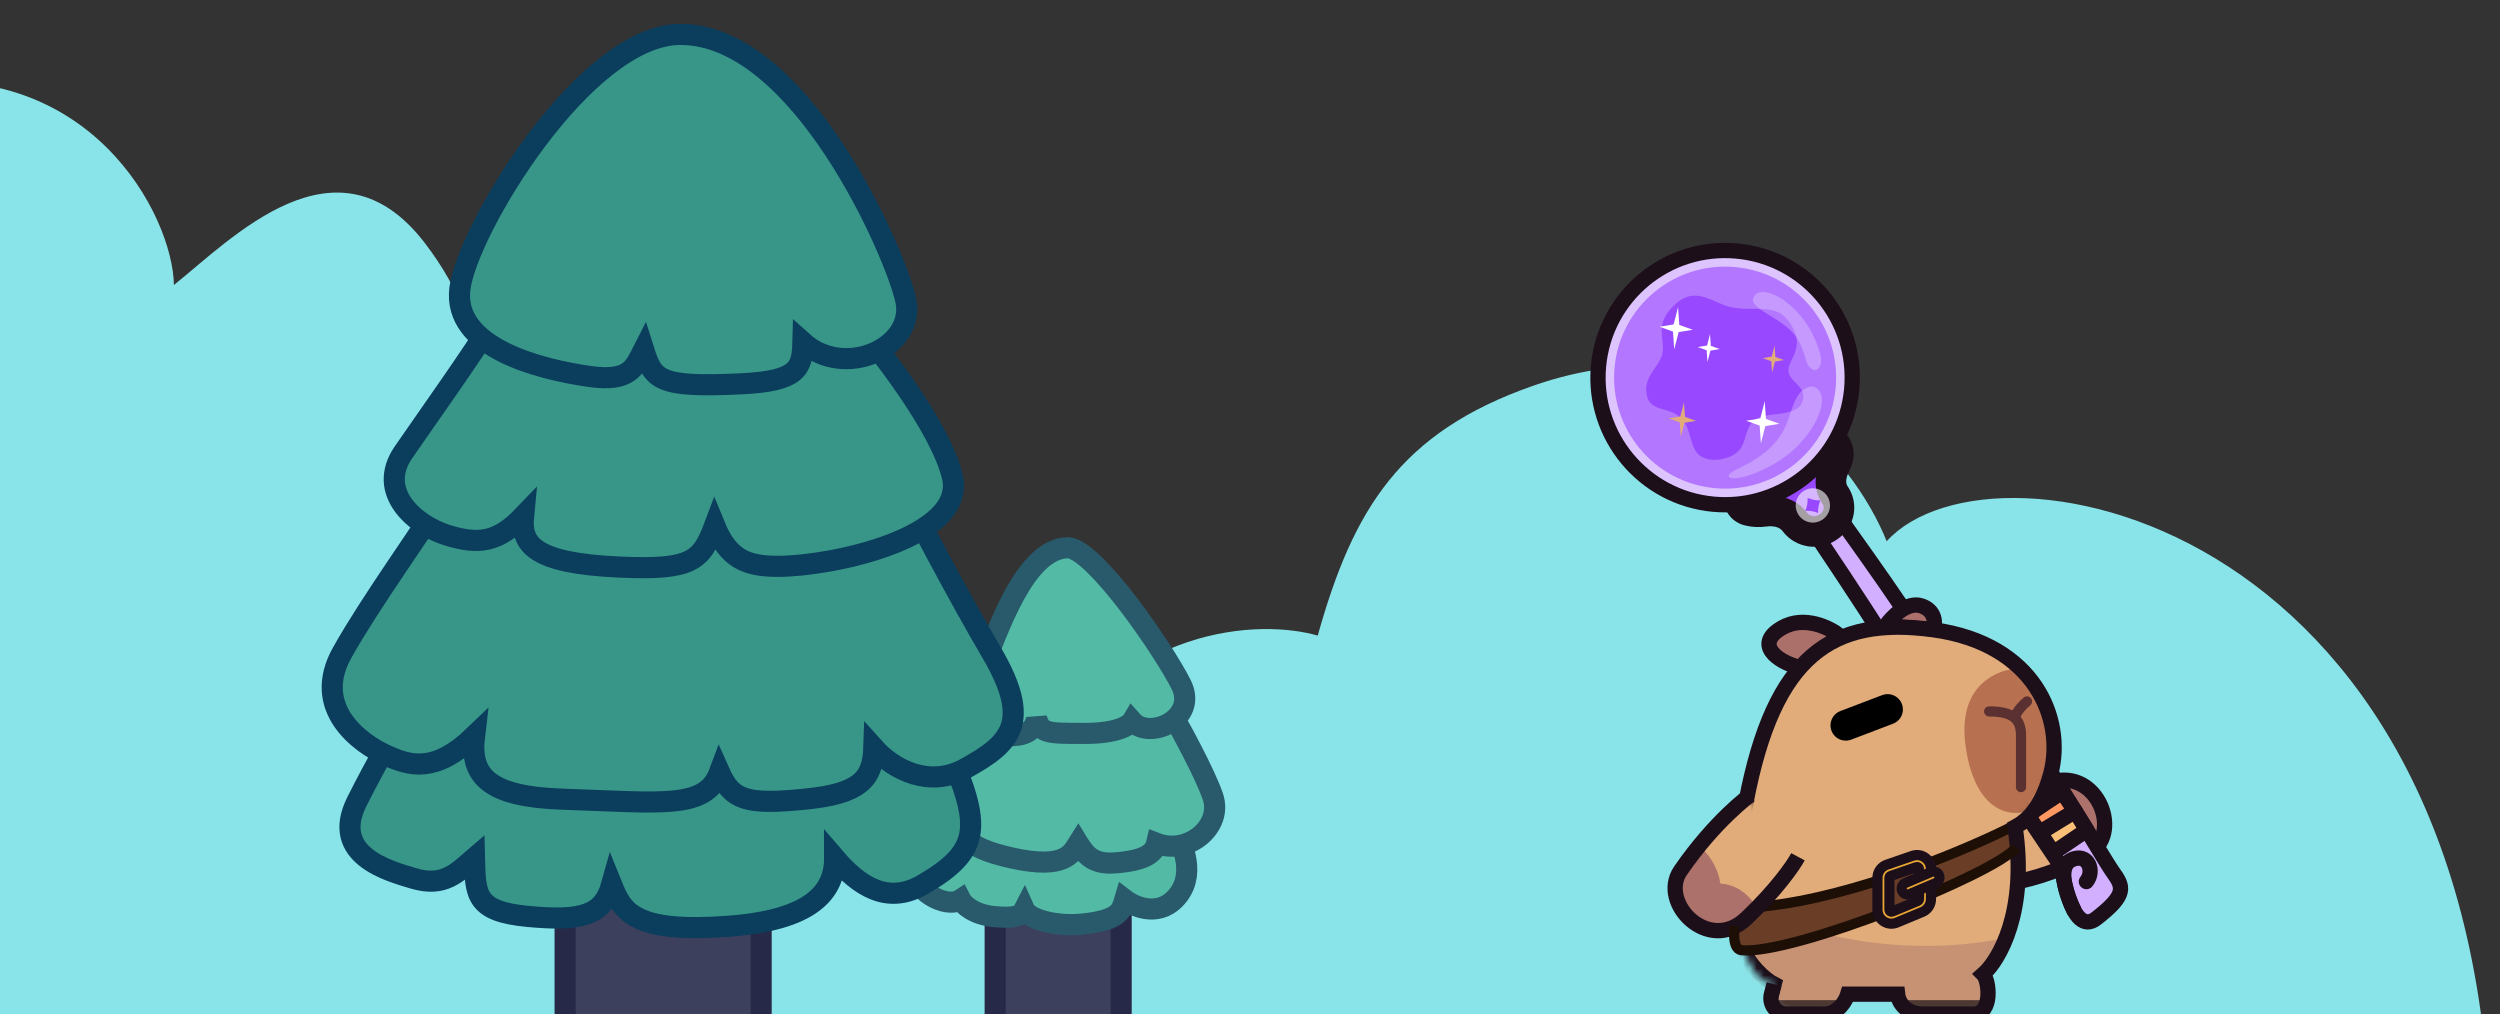 <svg width="355" height="144" viewBox="0 0 355 144" fill="none" xmlns="http://www.w3.org/2000/svg">
<rect x="0" y="0" width="355" height="144" fill="#333333" stroke="none"/>
<path d="M267.906 76.859C283.059 60.113 353.7 73.834 353.693 165.244L317.779 201.532L-120.482 206.274C-120.482 206.274 -136.751 162.838 -131.076 138.544C-123.929 107.948 -78.109 96.184 -76.333 104.799C-68.376 88.154 -52.358 81.46 -45.343 80.194C-60.341 80.055 -89.704 76.124 -87.18 61.517C-84.655 46.91 -60.65 43.396 -48.962 43.465C-62.399 36.648 -53.618 18.417 -15.895 12.175C12.687 7.447 24.557 30.662 24.695 40.468C32.843 33.975 47.786 18.218 60.289 34.464C71.186 48.623 66.819 59.021 67.936 64.96C95.418 60.09 108.617 82.369 111.782 94.117C128.869 91.355 142.007 103.383 146.44 109.743C159.544 88.542 179.019 87.917 187.119 90.255C192.141 72.32 198.813 61.401 217.645 54.798C246.79 44.579 263.296 65.248 267.906 76.859Z" fill="#89E4E9"/>
<g clip-path="url(#clip0_2219_639)">
<rect width="17.89" height="28.358" transform="matrix(1 -0 -0 1 141.315 124.432)" fill="#3C405D" stroke="#262A48" stroke-width="3"/>
<path d="M129.791 123.231C130.07 120.733 131.068 117.564 131.532 116.291L141.276 110.391L166.326 117.325C167.717 119.175 169.874 123.708 167.368 127.039C164.862 130.371 161.22 128.891 159.713 127.735C159.259 129.246 159.086 130.649 153.797 131.206C150.017 131.603 146.102 130.597 145.447 129.126C145.008 129.984 144.333 130.444 141.272 130.168C138.21 129.891 136.749 128.434 136.401 127.74C134.313 129.128 129.443 126.354 129.791 123.231Z" fill="#53BAA6" stroke="#285A6B" stroke-width="3"/>
<path d="M172.241 113.16C171.128 109.829 167.372 102.984 165.633 99.977L156.587 97.897L140.582 97.901C137.333 101.602 130.559 109.491 129.445 111.434C128.053 113.863 127.008 116.639 131.183 118.026C134.523 119.136 135.011 117.872 136.403 116.29C136.541 118.103 136.193 120.176 143.708 121.84C151.223 123.504 152.196 121.193 153.103 119.756L153.116 119.777C154.123 121.299 155.1 122.776 158.321 122.531C162.485 122.213 163.881 121.237 164.237 119.754C168.76 121.488 173.632 117.323 172.241 113.16Z" fill="#53BAA6" stroke="#285A6B" stroke-width="3"/>
<path d="M167.722 97.202C165.288 92.346 155.548 78.122 151.721 77.776C145.458 77.778 141.628 89.922 139.54 94.78C137.752 98.938 136.058 103.107 140.929 104.147C144.826 104.979 146.844 104.146 147.193 102.064C147.888 104.146 148.584 104.146 154.151 104.144C158.605 104.143 160.414 102.987 160.762 102.408C163.197 105.183 170.157 102.059 167.722 97.202Z" fill="#53BAA6" stroke="#285A6B" stroke-width="3"/>
<rect width="27.835" height="30.532" transform="matrix(1 -0 -0 1 80.248 121.118)" fill="#3C405D" stroke="#262A48" stroke-width="3"/>
<path d="M50.674 113.836C53.737 107.729 56.359 103.426 57.288 102.038L71.903 92.667C91.156 93.472 130.634 97.304 134.529 106.185C139.398 117.286 139.397 120.756 131.046 125.615C126.01 128.545 121.964 125.822 118.521 121.801C118.55 126.818 115.003 130.646 103.557 131.519C89.912 132.56 88.39 129.426 86.857 125.625C85.641 129.984 82.6 130.844 75.026 130.138C67.453 129.431 67.508 127.1 67.374 121.812C64.938 123.907 63.069 126.03 58.719 124.73C55.24 123.69 46.845 121.47 50.674 113.836Z" fill="#389688" stroke="#0B3D5D" stroke-width="3"/>
<path d="M48.592 92.674C52.59 85.53 60.078 75.208 63.211 70.119L71.91 64.913L127.232 67.676C129.782 72.649 136.066 84.606 140.796 92.654C146.709 102.715 143.355 105.652 137.091 109.123C132.081 111.9 126.995 109.432 124.092 106.189C123.952 110.708 122.011 112.712 114.348 113.477C105.998 114.312 103.935 113.626 102.171 109.663C100.198 114.955 94.177 113.962 79.902 113.485C69.351 113.132 66.685 110.204 67.379 104.467C61.775 109.882 58.2 108.763 54.852 107.245C51.026 105.51 44.216 100.495 48.592 92.674Z" fill="#389688" stroke="#0B3D5D" stroke-width="3"/>
<path d="M57.297 64.222C61.126 58.67 67.158 50.226 69.827 45.83L81.311 36.807L120.974 45.125C125.032 49.751 133.566 60.736 135.234 67.674C137.32 76.348 118.13 80.418 110.476 80.42C105.939 80.421 103.414 79.34 101.483 74.621C99.598 79.631 98.306 81 87.912 80.522C75.674 79.959 73.946 77.291 74.344 73.239C70.78 76.962 68.08 77.404 63.557 76.017C59.034 74.63 53.383 69.898 57.297 64.222Z" fill="#389688" stroke="#0B3D5D" stroke-width="3"/>
<path d="M128.63 42.695C127.239 36.103 113.676 4.88 96.627 4.884C83.058 4.887 66.351 32.647 65.305 40.974C64.26 49.301 76.437 52.421 83.743 53.461C89.588 54.292 90.166 52.044 91.399 49.642C92.753 53.935 93.473 55.076 105.315 54.497C113.354 54.103 113.916 52.321 114.015 48.596C119.973 53.947 130.02 49.287 128.63 42.695Z" fill="#389688" stroke="#0B3D5D" stroke-width="3"/>
</g>
<mask id="mask0_2219_639" style="mask-type:alpha" maskUnits="userSpaceOnUse" x="280" y="110" width="19" height="16">
<path d="M296.934 120.977C289.751 125.937 280.288 125.807 280.288 125.807L281.362 115.653C282.415 114.743 285.165 113.586 290.631 111.312C297.465 108.47 301.452 117.857 296.934 120.977Z" fill="#E1AC7A"/>
</mask>
<g mask="url(#mask0_2219_639)">
<path d="M296.934 120.977C289.751 125.937 280.168 126.427 280.168 126.427L280.64 116.885C281.693 115.975 285.165 113.586 290.632 111.312C297.465 108.469 301.452 117.857 296.934 120.977Z" fill="#E1AC7A"/>
<path d="M292.298 117.261C288.996 115.76 288.432 112.055 288.562 110.39L287.67 97.643L307.161 104.466L312.62 117.138C307.867 120.875 297.637 127.708 294.738 125.151C291.839 122.594 291.904 118.825 292.298 117.261Z" fill="#AC716A"/>
</g>
<path d="M279.521 126.109C279.521 126.109 289.751 125.938 296.934 120.977C301.452 117.858 297.464 108.47 290.631 111.313C285.165 113.587 281.755 114.164 280.702 115.074" stroke="#1C0F1A" stroke-width="2.171"/>
<path d="M297.661 130.43C294.086 133.199 292.74 123.108 292.74 123.108C292.74 123.108 282.636 107.989 281.267 106.253C279.556 104.083 270.274 95.873 268.705 92.762C266.538 88.468 250.646 65.351 245.735 57.845C245.073 56.959 244.041 54.983 245.207 54.17C246.372 53.357 247.978 55.058 248.636 56.01C251.903 60.508 265.962 80.074 269.392 85.198C273.679 91.602 282.124 99.612 285.469 102.207C288.814 104.803 298.461 121.623 299.985 123.766C301.509 125.91 302.129 126.969 297.661 130.43Z" fill="#D2B0FF" stroke="#1C0F1A" stroke-width="2.171" stroke-linejoin="round"/>
<mask id="path-16-outside-1_2219_639" maskUnits="userSpaceOnUse" x="241.212" y="56.228" width="28.232" height="27.017" fill="black">
<rect fill="white" x="241.212" y="56.228" width="28.232" height="27.017"/>
<path fill-rule="evenodd" clip-rule="evenodd" d="M248.308 72.507C245.732 71.859 247.065 67.899 249.302 66.468L255.391 62.575C257.409 61.284 260.489 61.746 261.012 64.084C261.129 64.607 260.96 65.316 260.572 66.086C259.9 67.421 259.706 69.038 260.56 70.265C261.556 71.693 261.224 73.655 259.815 74.677L259.619 74.819C258.116 75.909 256.019 75.61 254.881 74.143L254.789 74.026C253.807 72.759 252.119 72.409 250.53 72.615C249.78 72.713 249.041 72.691 248.308 72.507Z"/>
</mask>
<path fill-rule="evenodd" clip-rule="evenodd" d="M248.308 72.507C245.732 71.859 247.065 67.899 249.302 66.468L255.391 62.575C257.409 61.284 260.489 61.746 261.012 64.084C261.129 64.607 260.96 65.316 260.572 66.086C259.9 67.421 259.706 69.038 260.56 70.265C261.556 71.693 261.224 73.655 259.815 74.677L259.619 74.819C258.116 75.909 256.019 75.61 254.881 74.143L254.789 74.026C253.807 72.759 252.119 72.409 250.53 72.615C249.78 72.713 249.041 72.691 248.308 72.507Z" fill="#9849FF"/>
<path d="M250.53 72.615L250.25 70.463L250.53 72.615ZM259.815 74.677L261.089 76.435L259.815 74.677ZM259.619 74.819L260.893 76.577L259.619 74.819ZM256.56 64.404L250.471 68.297L248.132 64.639L254.221 60.746L256.56 64.404ZM258.633 65.11C258.768 64.842 258.835 64.642 258.863 64.517C258.894 64.38 258.861 64.413 258.894 64.558L263.13 63.61C263.414 64.876 262.971 66.149 262.511 67.062L258.633 65.11ZM258.345 73.062L258.54 72.92L261.089 76.435L260.893 76.577L258.345 73.062ZM256.504 72.695L256.596 72.812L253.166 75.474L253.075 75.356L256.504 72.695ZM248.837 70.401C249.266 70.509 249.726 70.531 250.25 70.463L250.809 74.768C249.834 74.895 248.816 74.873 247.778 74.612L248.837 70.401ZM253.075 75.356C252.755 74.945 252.005 74.612 250.809 74.768L250.25 70.463C252.233 70.205 254.858 70.574 256.504 72.695L253.075 75.356ZM262.342 69.024C264.013 71.423 263.456 74.718 261.089 76.435L258.54 72.92C258.992 72.593 259.098 71.964 258.779 71.506L262.342 69.024ZM262.511 67.062C262.022 68.034 262.129 68.719 262.342 69.024L258.779 71.506C257.282 69.357 257.779 66.808 258.633 65.11L262.511 67.062ZM250.471 68.297C250.2 68.471 249.897 68.764 249.631 69.151C249.366 69.539 249.191 69.942 249.114 70.273C249.031 70.629 249.097 70.73 249.065 70.655C248.99 70.474 248.821 70.397 248.837 70.401L247.778 74.612C246.507 74.292 245.539 73.477 245.059 72.327C244.623 71.283 244.678 70.183 244.886 69.289C245.295 67.532 246.499 65.684 248.132 64.639L250.471 68.297ZM260.893 76.577C258.442 78.354 255.022 77.867 253.166 75.474L256.596 72.812C257.016 73.354 257.79 73.464 258.345 73.062L260.893 76.577ZM254.221 60.746C255.719 59.789 257.587 59.477 259.242 59.851C260.947 60.238 262.645 61.44 263.13 63.61L258.894 64.558C258.856 64.39 258.753 64.192 258.283 64.086C257.762 63.968 257.081 64.071 256.56 64.404L254.221 60.746Z" fill="#1C0F1A" mask="url(#path-16-outside-1_2219_639)"/>
<path opacity="0.6" d="M255.421 73.154C256.186 74.265 257.695 74.542 258.81 73.775C259.917 73.013 260.193 71.502 259.428 70.39C258.664 69.28 257.154 69.006 256.038 69.774C254.935 70.534 254.66 72.045 255.421 73.154ZM258.494 71.052C258.226 71.628 258.158 72.237 258.148 72.859C257.58 72.564 256.97 72.537 256.354 72.519C256.635 71.944 256.685 71.335 256.688 70.71C257.272 70.925 257.856 71.1 258.494 71.052Z" fill="white"/>
<path d="M297.107 125.872C296.727 126.335 296.043 126.403 295.579 126.023C295.116 125.642 295.049 124.958 295.429 124.495L297.107 125.872ZM294.232 122.058L294.652 123.059L294.232 122.058ZM295.429 124.495C295.761 124.091 295.776 123.539 295.602 123.208C295.526 123.062 295.433 122.992 295.34 122.961C295.249 122.93 295.035 122.898 294.652 123.059L293.811 121.057C294.572 120.738 295.337 120.67 296.032 120.904C296.726 121.137 297.226 121.63 297.525 122.201C298.102 123.303 297.992 124.794 297.107 125.872L295.429 124.495ZM294.652 123.059C294.4 123.165 294.225 123.364 294.159 123.863C294.087 124.404 294.181 125.128 294.392 125.926C294.598 126.705 294.89 127.463 295.136 128.034C295.258 128.317 295.366 128.55 295.443 128.71C295.482 128.79 295.512 128.851 295.532 128.892C295.543 128.912 295.55 128.927 295.555 128.936C295.557 128.941 295.559 128.944 295.56 128.946C295.561 128.947 295.561 128.948 295.561 128.948C295.561 128.948 295.561 128.948 295.561 128.948C295.561 128.948 295.561 128.948 295.561 128.948C295.561 128.947 295.561 128.947 294.598 129.449C293.636 129.95 293.636 129.95 293.635 129.95C293.635 129.95 293.635 129.95 293.635 129.949C293.635 129.949 293.635 129.948 293.634 129.948C293.634 129.946 293.633 129.945 293.632 129.943C293.629 129.938 293.627 129.933 293.623 129.926C293.616 129.912 293.606 129.892 293.593 129.866C293.567 129.816 293.531 129.743 293.487 129.651C293.399 129.468 293.278 129.208 293.142 128.892C292.872 128.265 292.536 127.4 292.293 126.481C292.055 125.582 291.879 124.534 292.007 123.576C292.14 122.576 292.634 121.552 293.811 121.057L294.652 123.059Z" fill="#1C0F1A"/>
<path d="M291.571 121.09L296.321 117.876L294.667 115.199L289.703 118.257L291.571 121.09Z" fill="#F9BF76" stroke="#1C0F1A" stroke-width="2.171" stroke-linecap="round" stroke-linejoin="round"/>
<path d="M289.588 118.217L294.648 115.165L292.816 112.424L287.952 115.747L289.588 118.217Z" fill="#FF9763" stroke="#1C0F1A" stroke-width="2.171" stroke-linecap="round" stroke-linejoin="round"/>
<path d="M287.833 115.618L292.917 112.418L291.289 109.878L286.237 113.102L287.833 115.618Z" fill="#F9BF76" stroke="#1C0F1A" stroke-width="2.171" stroke-linecap="round" stroke-linejoin="round"/>
<path d="M286.138 112.966L291.107 109.876L289.421 107.301L284.367 110.409L286.138 112.966Z" fill="#FF9763" stroke="#1C0F1A" stroke-width="2.171" stroke-linecap="round" stroke-linejoin="round"/>
<path d="M246.599 35.644C256.528 36.546 263.845 45.326 262.944 55.254C262.042 65.183 253.262 72.501 243.333 71.599C233.405 70.697 226.087 61.917 226.989 51.989C227.891 42.06 236.671 34.742 246.599 35.644Z" fill="#DEC4FF" stroke="#1C0F1A" stroke-width="2.171"/>
<path d="M260.664 55.048C261.451 46.378 255.061 38.711 246.392 37.924C237.722 37.136 230.055 43.526 229.268 52.196C228.48 60.866 234.87 68.532 243.54 69.32C252.21 70.107 259.876 63.718 260.664 55.048Z" fill="#B276FF"/>
<path opacity="0.96" d="M236.105 50.004C236.402 47.859 234.732 45.821 238.212 42.926C240.864 40.721 243.242 42.984 245.582 43.56C249.515 44.526 252.528 42.457 254.673 46.739C256.186 49.761 253.612 51.368 253.982 52.906C254.346 54.416 256.811 55.048 255.87 57.198C254.974 59.245 250.815 58.474 249.29 59.547C247.873 60.544 248.078 62.236 247.206 63.617C246.236 65.154 243.143 65.854 241.507 64.781C239.81 63.669 240.369 61.062 238.704 59.371C237.059 57.7 234.431 58.568 233.863 56.205C233.191 53.405 235.82 52.057 236.104 50.004L236.105 50.004Z" fill="#9747FF"/>
<g opacity="0.26">
<path d="M249.247 67.177C252.872 65.671 255.335 63.78 257.272 60.81C258.086 59.563 259.426 56.873 258.269 55.416C257.335 54.238 255.805 55.304 255.232 56.272C254.482 57.538 254.169 59.1 253.588 60.44C252.704 62.48 251.227 63.928 249.396 65.132C247.454 66.409 245.18 67.083 245.502 67.668C245.864 68.329 248.356 67.547 249.247 67.177Z" fill="white"/>
<path d="M253.416 42.704C255.751 44.471 257.266 46.662 258.197 49.377C258.508 50.283 258.99 51.722 258.041 52.447C257.549 52.822 256.92 52.185 256.719 51.799C256.372 51.138 256.134 49.615 255.284 48.192C253.36 44.969 247.9 43.934 249.099 42.04C249.921 40.741 252.413 41.945 253.416 42.704L253.416 42.704Z" fill="white"/>
</g>
<path d="M237.741 49.603L238.368 47.157L240.375 46.827L238.46 46.141L238.284 43.622L237.657 46.068L235.65 46.398L237.565 47.084L237.741 49.603Z" fill="white"/>
<path d="M242.46 51.405L242.875 49.786L244.204 49.567L242.936 49.113L242.82 47.446L242.405 49.065L241.076 49.283L242.344 49.738L242.46 51.405Z" fill="white"/>
<path d="M238.678 62.033L239.191 60.031L240.834 59.761L239.267 59.199L239.123 57.138L238.61 59.139L236.966 59.41L238.534 59.972L238.678 62.033Z" fill="#E1AC7A"/>
<path d="M251.638 52.916L252.042 51.343L253.333 51.13L252.101 50.688L251.988 49.068L251.584 50.641L250.293 50.854L251.525 51.295L251.638 52.916Z" fill="#E1AC7A"/>
<path d="M250.048 62.953L250.675 60.508L252.682 60.178L250.768 59.491L250.592 56.973L249.965 59.418L247.958 59.749L249.872 60.435L250.048 62.953Z" fill="white"/>
<path d="M272.846 86.034C274.882 86.712 274.826 88.579 274.543 89.427L267.757 88.861C268.605 87.636 270.811 85.355 272.846 86.034Z" fill="#AB706A" stroke="#1C0F1A" stroke-width="2.171"/>
<path d="M253.053 89.144C256.22 87.334 259.839 89.144 261.253 90.275L255.598 94.799C252.204 93.951 249.094 91.406 253.053 89.144Z" fill="#AB706A" stroke="#1C0F1A" stroke-width="2.171"/>
<mask id="mask1_2219_639" style="mask-type:alpha" maskUnits="userSpaceOnUse" x="237" y="89" width="55" height="55">
<path fill-rule="evenodd" clip-rule="evenodd" d="M291.226 109.785C293.205 102.15 288.964 91.405 274.543 89.426C260.336 87.476 252.166 92.936 248.142 112.835L247.962 112.614C247.962 112.614 243.576 116.449 238.631 123.642C235.733 127.856 241.669 134.524 246.838 131.304C247.706 137.715 250.351 139.758 251.921 139.758L251.761 140.36C251.271 142.197 252.656 144 254.557 144H258.99C261.026 144 262.101 142.115 262.384 141.172H269.453C269.547 142.115 270.414 144 273.129 144H280.198C283.026 144 282.46 139.193 281.612 138.345C283.874 136.365 287.946 129.409 286.136 117.42V117.062C288.202 115.648 290.307 113.329 291.226 109.785Z" fill="#E1AC7A"/>
</mask>
<g mask="url(#mask1_2219_639)">
<path fill-rule="evenodd" clip-rule="evenodd" d="M291.226 109.785C293.205 102.15 288.964 91.405 274.543 89.426C260.336 87.476 252.166 92.936 248.142 112.835L247.962 112.614C247.962 112.614 243.576 116.449 238.631 123.642C235.733 127.856 241.669 134.524 246.838 131.304C247.706 137.715 250.351 139.758 251.921 139.758L251.761 140.36C251.271 142.197 252.656 144 254.557 144H258.99C261.026 144 262.101 142.115 262.384 141.172H269.453C269.547 142.115 270.414 144 273.129 144H280.198C283.026 144 282.46 139.193 281.612 138.345C283.874 136.365 287.946 129.409 286.136 117.42V117.062C288.202 115.648 290.307 113.329 291.226 109.785Z" fill="#E1AC7A"/>
<path d="M279.067 105.545C277.936 96.044 285.193 94.423 288.964 94.8C290.849 99.042 293.997 108.487 291.509 112.332C288.398 117.139 280.481 117.422 279.067 105.545Z" fill="#B77150"/>
<path d="M286.985 111.766C286.985 110.069 286.985 106.223 286.985 104.414C286.985 102.152 285.854 101.021 282.461 101.021" stroke="#5A3030" stroke-width="1.447" stroke-linecap="round"/>
<path d="M287.833 99.606C287.362 99.984 286.363 100.964 286.136 101.869" stroke="#5A3030" stroke-width="1.447" stroke-linecap="round"/>
<path d="M268.039 100.737L262.101 102.999" stroke="black" stroke-width="4.342" stroke-linecap="round"/>
<path d="M247.68 128.733C271.885 139.365 292.263 132.409 299.427 127.602L305.082 168.32L224.776 166.907C222.325 149.752 223.475 118.101 247.68 128.733Z" fill="#C69273"/>
<path d="M250.79 144L251.544 141.172L251.921 139.759C250.613 139.099 248.159 136.762 247.679 134.952" stroke="#1C0F1A" stroke-width="2.171"/>
<rect width="40.153" height="4.524" transform="matrix(-1 0 0 1 283.874 142.021)" fill="#4C3731"/>
</g>
<path d="M247.346 135.111C262.019 133.427 281.862 125.008 286.553 120.138L285.854 117.421L282.743 119.118C277.579 121.757 263.793 127.657 250.172 129.015L247.948 129.58H246.266C246.266 130.901 246.119 135.252 247.346 135.111Z" fill="#6A3D27"/>
<path d="M285.601 117.436C280.436 120.075 263.846 127.374 250.225 128.732" stroke="#1D0F06" stroke-width="1.447"/>
<path d="M246.798 130.994C246.307 127.029 246.484 121.451 247.962 113.744C251.921 93.102 260.122 87.447 274.543 89.426C288.964 91.405 293.205 102.15 291.226 109.785C289.643 115.893 286.627 117.137 286.136 117.42C287.946 129.409 283.874 136.365 281.612 138.345C282.46 139.193 283.026 144 280.198 144C277.37 144 276.522 144 273.129 144C270.414 144 269.547 142.115 269.453 141.172H262.384C262.101 142.115 261.026 144 258.99 144C257.727 144 255.599 144 253.716 144C252.239 144 251.164 142.6 251.544 141.172V141.172L251.921 139.76" stroke="#1C0F1A" stroke-width="2.171"/>
<mask id="mask2_2219_639" style="mask-type:alpha" maskUnits="userSpaceOnUse" x="237" y="112" width="19" height="21">
<path d="M238.63 123.642C243.575 116.449 247.961 112.614 247.961 112.614L255.313 121.663C254.654 122.888 252.26 126.357 247.961 130.429C242.589 135.519 235.52 128.167 238.63 123.642Z" fill="#E1AC7A"/>
</mask>
<g mask="url(#mask2_2219_639)">
<path d="M238.63 123.642C243.575 116.449 247.961 112.614 247.961 112.614L255.313 121.663C254.654 122.888 252.26 126.357 247.961 130.429C242.589 135.519 235.52 128.167 238.63 123.642Z" fill="#E1AC7A"/>
<path d="M244.285 125.464C247.904 125.69 249.752 128.951 250.223 130.553L255.596 142.147L234.954 142.712L225.339 132.816C228.45 127.632 235.576 117.603 239.195 118.96C242.815 120.317 244.096 123.861 244.285 125.464Z" fill="#AC716A"/>
</g>
<path d="M248.527 112.896C248.527 112.896 243.575 116.449 238.63 123.642C235.52 128.166 242.589 135.518 247.961 130.428C252.26 126.356 254.654 122.888 255.313 121.662" stroke="#1C0F1A" stroke-width="2.171"/>
<path d="M286.312 120.318C283.546 123.986 254.562 135.652 247.286 134.93C245.834 134.786 246.324 131.443 246.324 131.443" stroke="#1D0F06" stroke-width="1.447"/>
<path d="M273.35 123.4C273.35 122.623 272.585 122.077 271.851 122.33L268.212 123.582C267.755 123.739 267.449 124.168 267.449 124.651V129.182C267.449 129.988 268.269 130.536 269.014 130.226L272.653 128.714C273.075 128.539 273.35 128.127 273.35 127.67V123.4Z" fill="#6A3D27"/>
<path fill-rule="evenodd" clip-rule="evenodd" d="M274.198 123.4C274.198 122.041 272.86 121.086 271.575 121.528L267.936 122.78C267.137 123.055 266.601 123.807 266.601 124.652V129.182C266.601 130.594 268.036 131.552 269.339 131.01L272.978 129.498C273.717 129.191 274.198 128.47 274.198 127.67V123.4ZM272.127 123.133C272.31 123.069 272.502 123.206 272.502 123.4V127.67C272.502 127.784 272.433 127.887 272.327 127.931L268.688 129.443C268.502 129.521 268.297 129.384 268.297 129.182V124.652C268.297 124.531 268.374 124.424 268.488 124.384L272.127 123.133Z" fill="#E8A635" stroke="#1C0F1A" stroke-width="1.447"/>
<path fill-rule="evenodd" clip-rule="evenodd" d="M275.338 124.27C275.155 123.838 274.657 123.637 274.226 123.821L270.554 125.382C270.123 125.565 269.922 126.063 270.105 126.495C270.288 126.926 270.786 127.127 271.218 126.943L274.89 125.382C275.321 125.199 275.522 124.701 275.338 124.27Z" fill="#E8A635" stroke="#1C0F1A" stroke-width="1.447"/>
<defs>
<clipPath id="clip0_2219_639">
<rect width="136" height="144" fill="white" transform="translate(42)"/>
</clipPath>
</defs>
</svg>
